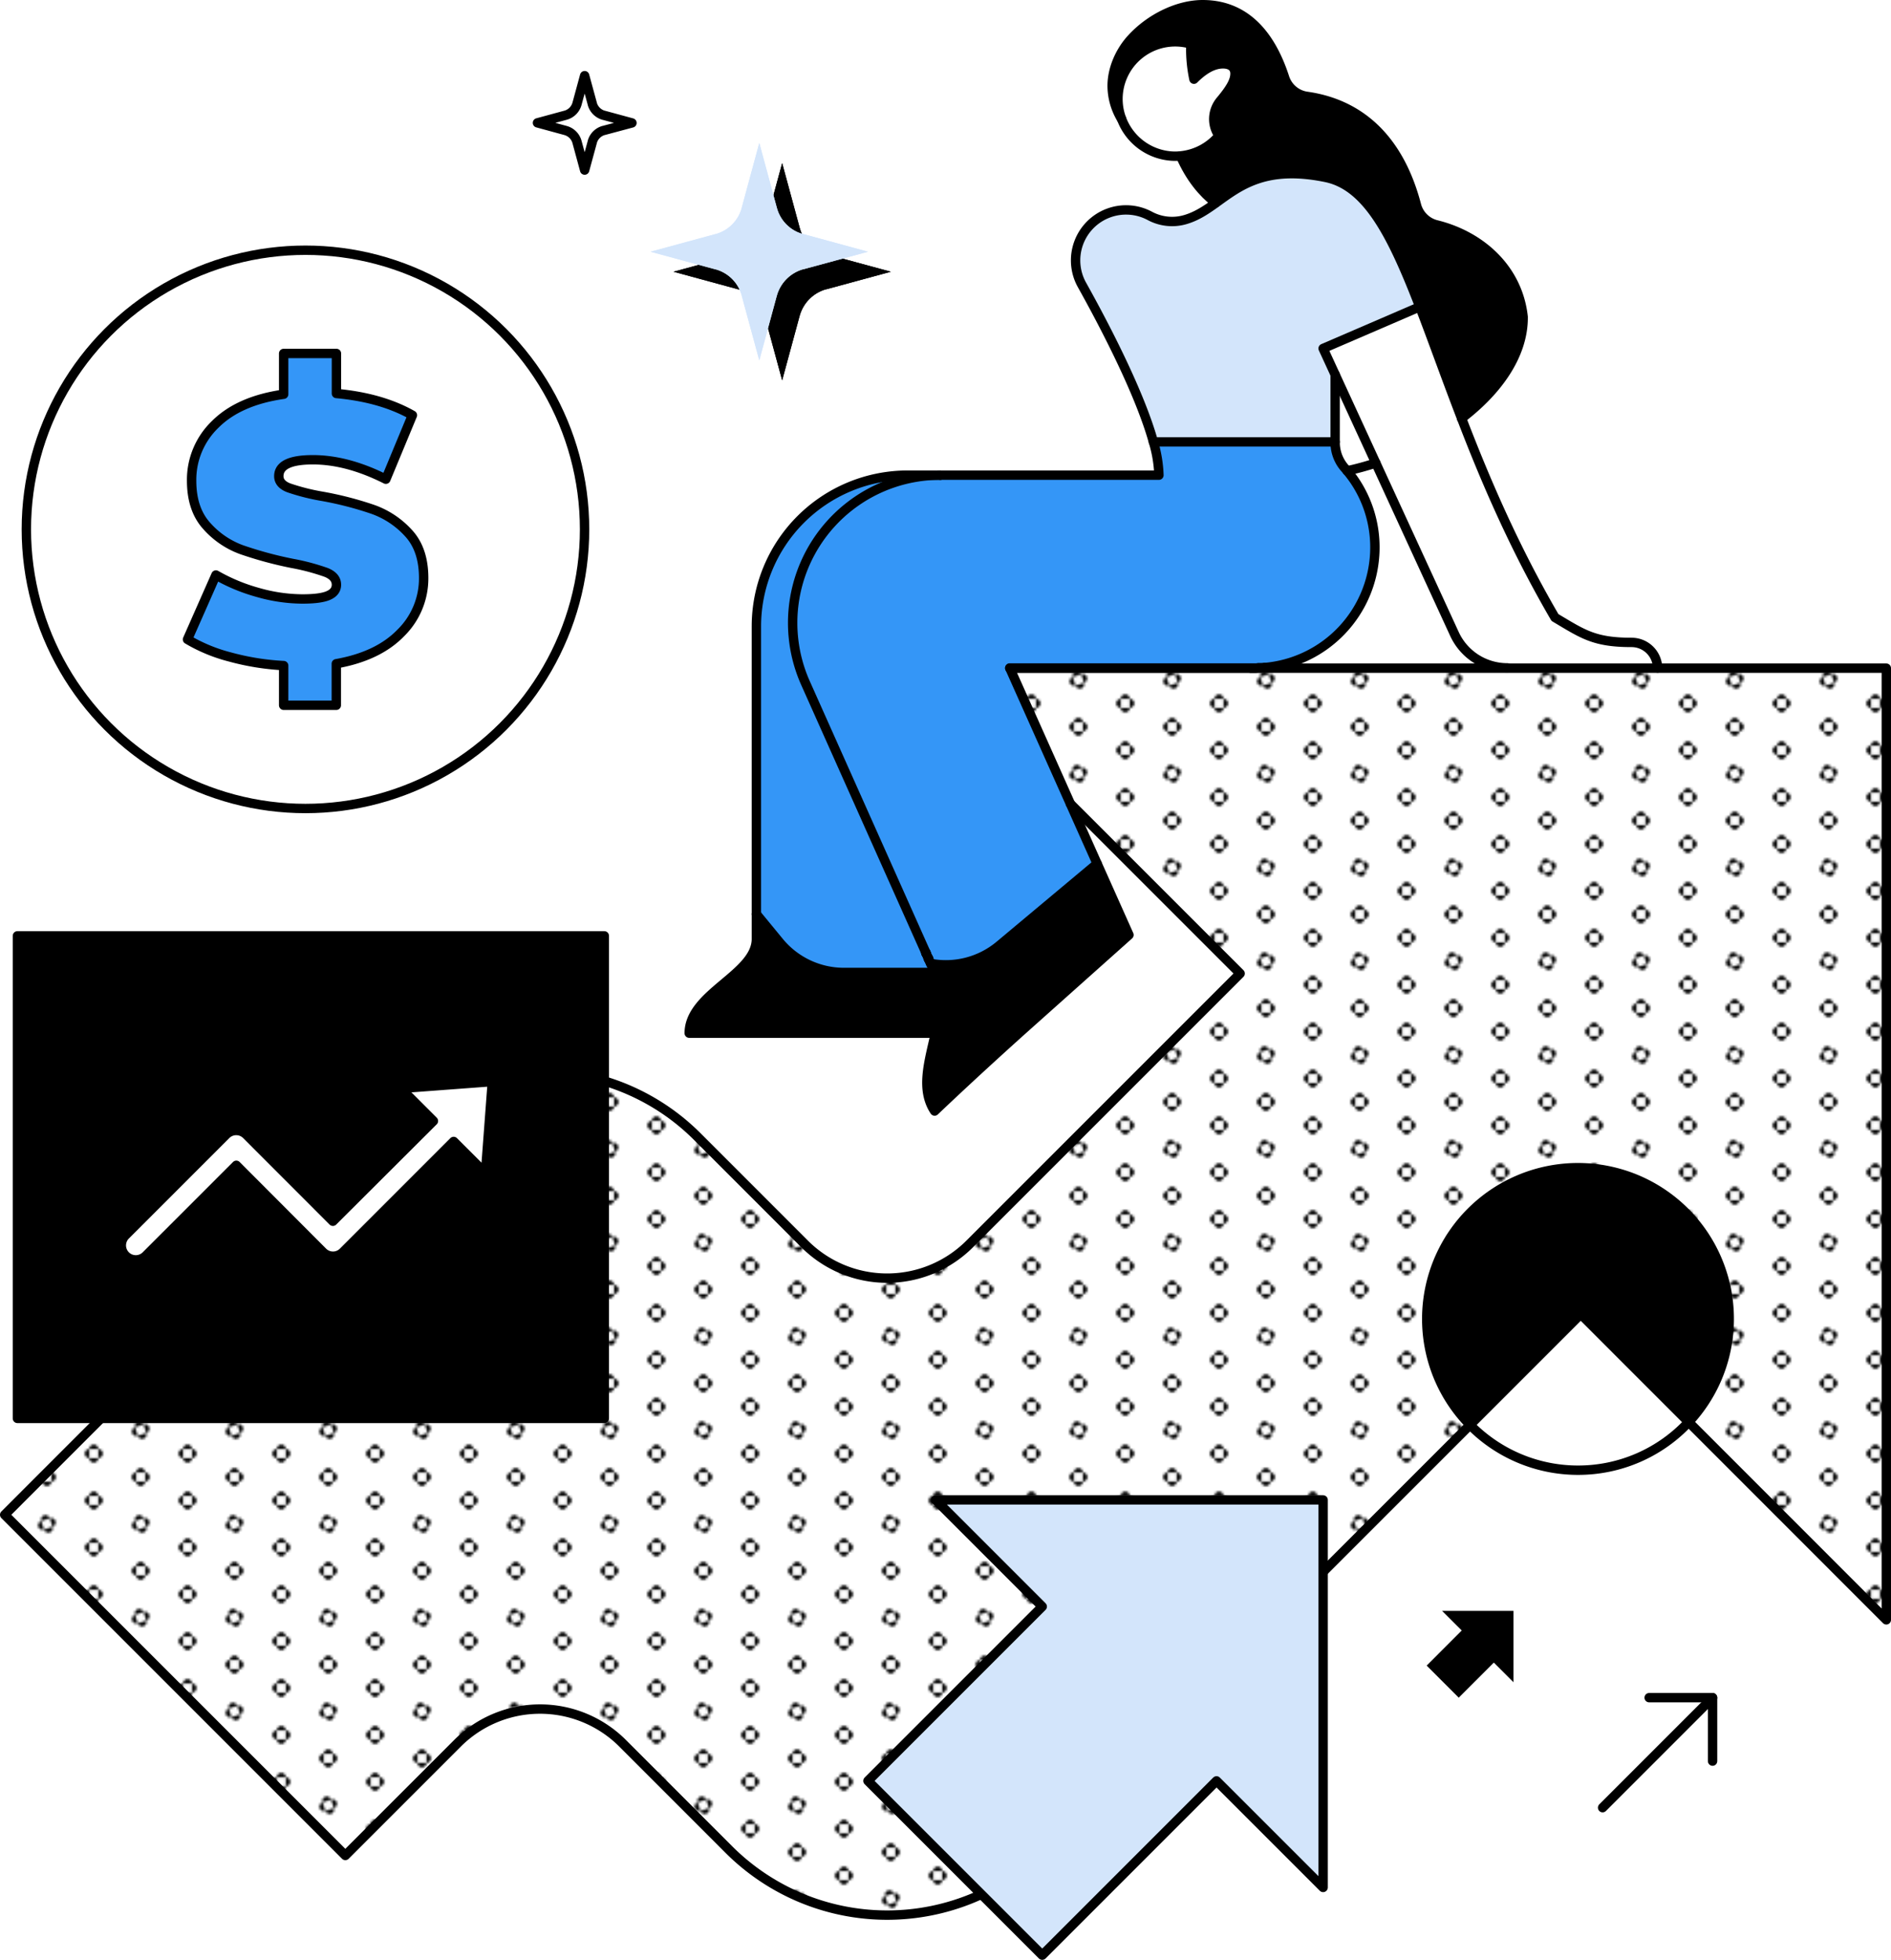 <svg xmlns="http://www.w3.org/2000/svg" xmlns:xlink="http://www.w3.org/1999/xlink" viewBox="0 0 806.64 835.94"><defs><style>.cls-1,.cls-3{fill:none;}.cls-2,.cls-7{fill:#d3e5fb;}.cls-3,.cls-7{stroke:#000;stroke-linecap:round;stroke-linejoin:round;stroke-width:4px;}.cls-4{fill:#fff;}.cls-5{fill:url(#New_Pattern_3);}.cls-6{fill:#3496f7;}</style><pattern id="New_Pattern_3" data-name="New Pattern 3" width="40" height="40" patternTransform="translate(0 30)" patternUnits="userSpaceOnUse" viewBox="0 0 40 40"><rect class="cls-1" width="40" height="40"/><path d="M36.18,30a1.9,1.9,0,0,0,1.91,1.91V28.09A1.9,1.9,0,0,0,36.18,30Z"/><path d="M40,33.82a1.9,1.9,0,0,0,1.91-1.91H38.09A1.9,1.9,0,0,0,40,33.82Z"/><path d="M40,26.18a1.9,1.9,0,0,0-1.91,1.91h3.82A1.9,1.9,0,0,0,40,26.18Z"/><path d="M16.18,40a1.9,1.9,0,0,0,1.91,1.91V38.09A1.9,1.9,0,0,0,16.18,40Z"/><path d="M21.91,38.09v3.82a1.91,1.91,0,0,0,0-3.82Z"/><path d="M20,36.18a1.9,1.9,0,0,0-1.91,1.91h3.82A1.9,1.9,0,0,0,20,36.18Z"/><path d="M1.91,28.09v3.82a1.91,1.91,0,0,0,0-3.82Z"/><path d="M36.18,10a1.9,1.9,0,0,0,1.91,1.91V8.09A1.9,1.9,0,0,0,36.18,10Z"/><path d="M40,13.82a1.9,1.9,0,0,0,1.91-1.91H38.09A1.9,1.9,0,0,0,40,13.82Z"/><path d="M40,6.18a1.9,1.9,0,0,0-1.91,1.91h3.82A1.9,1.9,0,0,0,40,6.18Z"/><path d="M18.79,16.37a1.92,1.92,0,0,0-1.21,2.42l3.63-1.21A1.92,1.92,0,0,0,18.79,16.37Z"/><path d="M22.42,21.21l-3.63,1.21a1.91,1.91,0,0,0,3.63-1.21Z"/><path d="M16.37,21.21a1.92,1.92,0,0,0,2.42,1.21l-1.21-3.63A1.92,1.92,0,0,0,16.37,21.21Z"/><path d="M23.63,18.79a1.92,1.92,0,0,0-2.42-1.21l1.21,3.63A1.92,1.92,0,0,0,23.63,18.79Z"/><path d="M1.91,8.09v3.82a1.91,1.91,0,0,0,0-3.82Z"/><path d="M20,3.82a1.9,1.9,0,0,0,1.91-1.91H18.09A1.9,1.9,0,0,0,20,3.82Z"/><path d="M0,33.82a1.9,1.9,0,0,0,1.91-1.91H-1.91A1.9,1.9,0,0,0,0,33.82Z"/><path d="M0,26.18a1.9,1.9,0,0,0-1.91,1.91H1.91A1.9,1.9,0,0,0,0,26.18Z"/><path d="M0,13.82a1.9,1.9,0,0,0,1.91-1.91H-1.91A1.9,1.9,0,0,0,0,13.82Z"/><path d="M0,6.18A1.9,1.9,0,0,0-1.91,8.09H1.91A1.9,1.9,0,0,0,0,6.18Z"/><path d="M16.18,0a1.9,1.9,0,0,0,1.91,1.91V-1.91A1.9,1.9,0,0,0,16.18,0Z"/><path d="M21.91-1.91V1.91A1.9,1.9,0,0,0,23.82,0,1.9,1.9,0,0,0,21.91-1.91Z"/></pattern></defs><g id="Layer_2" data-name="Layer 2"><g id="illustrations"><path d="M380,115.9l-27.57,7.51-.12,0a16.28,16.28,0,0,0-11.13,11.1l-.05.13-7.48,27.61-7.49-27.61s0,0,0-.07A16,16,0,0,0,315,123.43l-.1,0-27.6-7.51,27.6-7.5.1,0a16,16,0,0,0,11.15-11.16s0,0,0-.08l7.49-27.6,7.48,27.6a.78.78,0,0,1,.05.14,15.83,15.83,0,0,0,11.13,11.1l.12,0Z"/><path d="M380,115.9l-27.57-7.5-.12,0a15.83,15.83,0,0,1-11.13-11.1.78.78,0,0,0-.05-.14l-7.48-27.6-7.49,27.6s0,0,0,.08A16,16,0,0,1,315,108.38l-.1,0-27.6,7.5,27.6,7.51.1,0a16,16,0,0,1,11.15,11.16s0,0,0,.07l7.49,27.61,7.48-27.61.05-.13a16.28,16.28,0,0,1,11.13-11.1l.12,0Z"/><path class="cls-2" d="M370.24,107.37l-27.58,7.5-.11,0A16.26,16.26,0,0,0,331.42,126a1.21,1.21,0,0,1-.05.14l-7.48,27.6-7.49-27.6s0,0,0-.07a15.93,15.93,0,0,0-11.15-11.16.29.29,0,0,0-.1,0l-27.6-7.5,27.6-7.5a.17.17,0,0,0,.1,0,15.93,15.93,0,0,0,11.15-11.16s0-.05,0-.07L323.89,61l7.48,27.6.05.14a15.8,15.8,0,0,0,11.13,11.09l.11,0Z"/><path class="cls-2" d="M370.24,107.37l-27.58-7.5-.11,0a15.8,15.8,0,0,1-11.13-11.09l-.05-.14L323.89,61l-7.49,27.6s0,0,0,.07a15.93,15.93,0,0,1-11.15,11.16.17.17,0,0,1-.1,0l-27.6,7.5,27.6,7.5a.29.29,0,0,1,.1,0,15.93,15.93,0,0,1,11.15,11.16s0,0,0,.07l7.49,27.6,7.48-27.6a1.21,1.21,0,0,0,.05-.14,16.26,16.26,0,0,1,11.13-11.09l.11,0Z"/><path class="cls-3" d="M269.57,52.43l-12-3.26-.05,0a7,7,0,0,1-4.86-4.83.15.15,0,0,1,0-.06l-3.27-12-3.26,12a0,0,0,0,0,0,0,7,7,0,0,1-4.86,4.86l0,0-12,3.26,12,3.27h0a7,7,0,0,1,4.86,4.87,0,0,0,0,0,0,0l3.26,12,3.27-12a.13.13,0,0,1,0-.06,7,7,0,0,1,4.86-4.84h.05Z"/><polygon points="645.59 687.09 645.59 717.52 637.22 709.15 622.25 724.11 608.57 710.43 623.53 695.46 615.15 687.09 645.59 687.09"/><polyline class="cls-3" points="703.48 724.11 730.53 724.11 730.53 751.17"/><line class="cls-3" x1="730.53" y1="724.11" x2="683.62" y2="771.03"/><path class="cls-4" d="M804.64,285v406l-84.32-84.35a64.55,64.55,0,1,0-93.24,1.21L446,788.88a95.52,95.52,0,0,1-135.08,0l-45.32-45.33a49.78,49.78,0,0,0-70.4,0l-47.86,47.86L2,646.1,43.09,605H257.78V461.08a94.63,94.63,0,0,1,39.75,23.8l45.7,45.71a49.78,49.78,0,0,0,70.4,0L529,415.23,456.6,342.84,430.73,285Z"/><path class="cls-5" d="M804.64,285v406l-84.32-84.35a64.55,64.55,0,1,0-93.24,1.21L446,788.88a95.52,95.52,0,0,1-135.08,0l-45.32-45.33a49.78,49.78,0,0,0-70.4,0l-47.86,47.86L2,646.1,43.09,605H257.78V461.08a94.63,94.63,0,0,1,39.75,23.8l45.7,45.71a49.78,49.78,0,0,0,70.4,0L529,415.23,456.6,342.84,430.73,285Z"/><path d="M737.68,562.53a64.28,64.28,0,0,1-17.36,44l-46-46-47.22,47.23a64.55,64.55,0,1,1,110.6-45.24Z"/><path class="cls-4" d="M674.3,560.54l46,46a64.52,64.52,0,0,1-93.24,1.21Z"/><path class="cls-4" d="M707.08,284.93H643v-.06a24.84,24.84,0,0,1-22.58-14.47L564.4,148.63l41.24-17.78h0c5.42,14,11.11,30.15,17.85,47.62,10,26.07,22.45,55.17,39.81,84.92,11.83,7,16.57,10.62,32.68,10.62a11.09,11.09,0,0,1,11.09,10.86Z"/><path class="cls-2" d="M605.64,130.85,564.4,148.63l5.13,11.15v28.7H492c-5.87-21.19-21.3-50.54-30.46-66.94A21.52,21.52,0,0,1,490.33,92a20,20,0,0,0,15.23,1.68c4.86-1.4,8.9-4.11,13.05-7.09,10.21-7.31,21.17-16.19,46.95-10.9C583.18,79.31,593.79,100.15,605.64,130.85Z"/><path class="cls-4" d="M569.53,159.78l17.36,37.7a123.23,123.23,0,0,1-12.27,3.34c-.33-.39-.66-.78-1-1.16a16.55,16.55,0,0,1-4.09-11Z"/><path class="cls-6" d="M395,406.4a.25.25,0,0,1,0-.09s0,0,0,0l0-.06L343.58,291.31a63,63,0,0,1,57.52-88.64h93.26A55.32,55.32,0,0,0,492,188.48h77.53v.16a16.55,16.55,0,0,0,4.09,11c.34.38.67.77,1,1.16a50.84,50.84,0,0,1,11.82,34.93,51.45,51.45,0,0,1-46.92,49h-.21c-.51,0-1,.07-1.56.1-.29,0-.59,0-.88,0s-.6.1-.9.1H430.73L468,368.41l-41.61,34.8A35.75,35.75,0,0,1,397,410.94c-.09-.22-.18-.42-.28-.62s-.22-.5-.33-.74c0-.07-.07-.15-.1-.23l-.07-.15s0,0,0-.06l-.07-.15h0v0l0-.05v0l-.1-.24-.22-.49a.08.08,0,0,0,0-.05l0,0-.09-.2-.09-.18a0,0,0,0,0,0,0l-.25-.57a1.87,1.87,0,0,1-.12-.27h0a.61.61,0,0,1-.05-.12l-.1-.23A0,0,0,0,1,395,406.4Z"/><path class="cls-4" d="M537.75,284.83l-.32,0h-.56C537.16,284.85,537.46,284.85,537.75,284.83Z"/><path class="cls-4" d="M536,285c.3,0,.6-.09.9-.1-.57,0-1.14.1-1.7.1s-1.08,0-1.61,0Z"/><path class="cls-4" d="M535.17,285h-1.61C534.09,285,534.63,285,535.17,285Z"/><path class="cls-4" d="M526.81,31.38c0,3.15-1.92,6.4-6.19,11.51a12.27,12.27,0,0,0-.68,14.89l.06.07a24.28,24.28,0,0,1-16.43,8.63,21.78,21.78,0,0,1-3.34.1,24.58,24.58,0,0,1-21.75-15.75,24.06,24.06,0,0,1-1.54-7.07,24.41,24.41,0,0,1,31-25c0,.71,0,1.43,0,2.14a61.81,61.81,0,0,0,1.36,12.88c3.72-3.73,7.92-6.55,12.4-6.55C524.4,27.21,526.81,28.3,526.81,31.38Z"/><path d="M476.94,43.76a24.06,24.06,0,0,0,1.54,7.07h0a27.54,27.54,0,0,1-4.06-14.19c0-7.45,3.48-15,8.33-20.24C490.76,7.67,502.62,2,513,2c20.48,0,30.16,16.2,35,31.17a11.71,11.71,0,0,0,9.54,7.94c21.11,3,38.88,16.6,46.69,46.43a11.73,11.73,0,0,0,8.57,8.37c18.75,4.65,34.69,18.61,36.93,39.27v.34c0,15.84-10.65,31-26.28,42.95-6.74-17.47-12.43-33.58-17.85-47.62h0c-11.85-30.7-22.46-51.54-40.08-55.16-25.78-5.29-36.74,3.59-46.95,10.9-5.64-4.38-10.92-10.7-15-20v-.06A24.28,24.28,0,0,0,520,57.85l-.06-.07a12.27,12.27,0,0,1,.68-14.89c4.27-5.11,6.19-8.36,6.19-11.51s-2.41-4.17-5.11-4.17c-4.48,0-8.68,2.82-12.4,6.55a61.81,61.81,0,0,1-1.36-12.88c0-.71,0-1.43,0-2.14a24.41,24.41,0,0,0-31,25Z"/><path d="M398.69,414.79c3.61,8.12,2.27,17.06.33,25.89H294c0-17.05,28.65-25,28.65-40.19V389.9l9.73,11.84A35.75,35.75,0,0,0,360,414.79Z"/><path class="cls-4" d="M398.52,414.43l0,0A.11.11,0,0,1,398.52,414.43Z"/><path class="cls-6" d="M394.9,406.28s0,0,0,0a.25.25,0,0,0,0,.09,0,0,0,0,0,0,0l.1.23a.61.61,0,0,0,.05.12h0a1.87,1.87,0,0,0,.12.27l.25.57a0,0,0,0,1,0,0l.09.18.09.2,0,0a.08.08,0,0,1,0,.05l.22.49.1.24v0s0,0,0,.05h0s0,0,0,0h0a.14.14,0,0,1,0,.06l.07.15.07.15c0,.08.07.16.1.23.11.24.22.48.33.74s.19.4.28.62c0,.06,0,.12.08.19l0,0c.13.28.26.58.4.9l1,2.24a.61.61,0,0,1,0,.12.11.11,0,0,0,0,0l.14.29s0,0,0,0H360a35.75,35.75,0,0,1-27.62-13.05l-9.73-11.84V267.12a64.51,64.51,0,0,1,64.45-64.45h14a63,63,0,0,0-57.52,88.64l51.28,114.91Z"/><path d="M397.47,412.07c-.14-.32-.27-.62-.4-.9l0,0c0-.07-.05-.13-.08-.19a35.75,35.75,0,0,0,29.42-7.73L468,368.41l13.58,30.4-44.8,40s-19.58,17.48-38.1,35.12c-6.15-9.27-2.34-21.16.34-33.25,1.94-8.83,3.28-17.77-.33-25.89,0,0,0,0,0,0l-.14-.29,0,0a.61.61,0,0,0,0-.12Z"/><path class="cls-4" d="M396.17,409.14s0,0,0,.06l-.07-.15Z"/><path class="cls-4" d="M396.1,409l.07.15-.05-.09A.14.14,0,0,0,396.1,409Z"/><path class="cls-4" d="M396.09,409s0,0,0,0Z"/><path class="cls-4" d="M396.05,408.89l0,.05h0S396.06,408.91,396.05,408.89Z"/><path class="cls-4" d="M396,408.87v0Z"/><polygon class="cls-4" points="395.12 406.78 395.12 406.79 395.11 406.78 395.12 406.78"/><path d="M257.78,563.13V605H7.43V399.17H257.78Zm-50.71-62.74,2.9-39-39,2.91,13.88,13.88L142,520.9,105.13,484a6.16,6.16,0,0,0-8.72,0l-43,43a6.17,6.17,0,0,0,8.72,8.72l38.68-38.68L137.69,534a6.14,6.14,0,0,0,8.71,0l47.12-47.13Z"/><path class="cls-4" d="M130.3,106.73A119.06,119.06,0,1,1,11.24,225.79,119.06,119.06,0,0,1,130.3,106.73Zm50.37,139.82q0-12.15-6.47-19.17A37.45,37.45,0,0,0,159,217.25a145.77,145.77,0,0,0-21.54-5.51,90.11,90.11,0,0,1-14.21-3.59c-2.87-1.11-4.31-2.8-4.31-5q0-7,14.53-7t31.13,8.3l11.33-27.3q-13.26-7.5-32.41-9.26V150.76H121v17.4q-19,2.72-29.13,12.77A32.78,32.78,0,0,0,81.69,205q0,12.14,6.39,19.23a36.59,36.59,0,0,0,15,10.22,163.26,163.26,0,0,0,21.54,5.82,93.84,93.84,0,0,1,14.45,3.84c2.92,1.17,4.39,2.93,4.39,5.26,0,2-1.11,3.55-3.35,4.55s-6,1.52-11.18,1.52a70.09,70.09,0,0,1-19-2.79,77.16,77.16,0,0,1-17.87-7.43L79.94,272.73a69.23,69.23,0,0,0,18.12,7.49A107.17,107.17,0,0,0,121,283.9v16.92h22.51V283.1q17.88-3.19,27.54-13.17A32.56,32.56,0,0,0,180.67,246.55Z"/><path class="cls-4" d="M210,461.35l-2.9,39-13.55-13.54L146.4,534a6.14,6.14,0,0,1-8.71,0l-36.92-36.9L62.09,535.76A6.17,6.17,0,0,1,53.37,527l43-43a6.16,6.16,0,0,1,8.72,0L142,520.9l42.77-42.76-13.88-13.88Z"/><path class="cls-6" d="M174.2,227.38q6.47,7,6.47,19.17A32.56,32.56,0,0,1,171,269.93q-9.66,10-27.54,13.17v17.72H121V283.9a107.17,107.17,0,0,1-22.9-3.68,69.23,69.23,0,0,1-18.12-7.49l12.13-27.47a77.16,77.16,0,0,0,17.87,7.43,70.09,70.09,0,0,0,19,2.79q7.83,0,11.18-1.52c2.24-1,3.35-2.52,3.35-4.55,0-2.33-1.47-4.09-4.39-5.26a93.84,93.84,0,0,0-14.45-3.84,163.26,163.26,0,0,1-21.54-5.82,36.59,36.59,0,0,1-15-10.22q-6.39-7.1-6.39-19.23a32.78,32.78,0,0,1,10.14-24.11Q102,170.87,121,168.16v-17.4h22.51v17.08q19.17,1.75,32.41,9.26l-11.33,27.3q-16.44-8.29-31.13-8.3-14.53,0-14.53,7c0,2.23,1.44,3.92,4.31,5a90.11,90.11,0,0,0,14.21,3.59A145.77,145.77,0,0,1,159,217.25,37.45,37.45,0,0,1,174.2,227.38Z"/><path class="cls-3" d="M456.6,342.84,529,415.23,413.63,530.59a49.78,49.78,0,0,1-70.4,0l-45.7-45.71a94.63,94.63,0,0,0-39.75-23.8"/><path class="cls-3" d="M43.09,605,2,646.1,147.31,791.41l47.86-47.86a49.78,49.78,0,0,1,70.4,0l45.32,45.33a95.52,95.52,0,0,0,135.08,0L674.3,560.54,804.64,690.91V285H430.73"/><circle class="cls-3" cx="130.3" cy="225.79" r="119.06"/><polygon class="cls-3" points="257.78 461.08 257.78 605 7.43 605 7.43 399.17 257.78 399.17 257.78 461.08"/><path class="cls-3" d="M539.52,284.72a51.45,51.45,0,0,0,46.92-49,50.84,50.84,0,0,0-11.82-34.93c-.33-.39-.66-.78-1-1.16a16.55,16.55,0,0,1-4.09-11V159.78"/><path class="cls-3" d="M533.56,285c.53,0,1.07,0,1.61,0s1.13-.09,1.7-.1h.56l.32,0"/><line class="cls-3" x1="492" y1="188.48" x2="569.53" y2="188.48"/><path class="cls-3" d="M401.1,202.67h-14a64.51,64.51,0,0,0-64.45,64.45V400.49c0,15.17-28.65,23.14-28.65,40.19H399"/><path class="cls-3" d="M398.69,414.79H360a35.75,35.75,0,0,1-27.62-13.05l-9.73-11.84"/><path class="cls-3" d="M468,368.41l-41.61,34.8A35.75,35.75,0,0,1,397,410.94"/><path class="cls-3" d="M643,284.87a24.84,24.84,0,0,1-22.58-14.47L564.4,148.63l41.24-17.78"/><path class="cls-3" d="M401.1,202.67h93.26A55.32,55.32,0,0,0,492,188.48c-5.88-21.19-21.3-50.54-30.46-66.94A21.52,21.52,0,0,1,490.33,92a20,20,0,0,0,15.23,1.68c4.86-1.4,8.9-4.11,13.05-7.09,10.2-7.32,21.17-16.19,46.95-10.9,17.62,3.62,28.23,24.46,40.08,55.16h0c5.42,14,11.11,30.15,17.85,47.62,10,26.07,22.45,55.17,39.81,84.92,11.83,7,16.57,10.62,32.68,10.62a11.09,11.09,0,0,1,11.09,10.86v.06"/><path class="cls-3" d="M394.9,406.28l0-.06L343.58,291.31a63,63,0,0,1,57.52-88.64"/><path class="cls-3" d="M394.94,406.37l0-.05h0Z"/><path class="cls-3" d="M394.91,406.31s0,0,0,0Z"/><line class="cls-3" x1="395.12" y1="406.79" x2="395.11" y2="406.78"/><path class="cls-3" d="M395.11,406.78h0a.61.61,0,0,1-.05-.12l-.1-.23a0,0,0,0,1,0,0,.25.25,0,0,1,0-.09"/><polygon class="cls-3" points="395.11 406.78 395.12 406.78 395.12 406.79 395.11 406.78"/><path class="cls-3" d="M395.72,408.14a.08.08,0,0,0,0-.05l0,0-.09-.2-.09-.18a0,0,0,0,0,0,0l-.25-.57a1.87,1.87,0,0,1-.12-.27"/><path class="cls-3" d="M395.72,408.14l.22.49"/><path class="cls-3" d="M396.17,409.14l-.05-.09"/><path class="cls-3" d="M396.12,409.05l.07.15"/><path class="cls-3" d="M396.12,409.05a.14.14,0,0,0,0-.06Z"/><path class="cls-3" d="M396.05,408.89l0,.05v0Z"/><path class="cls-3" d="M396.05,408.89v0Z"/><path class="cls-3" d="M396.36,409.58c0-.07-.07-.15-.1-.23l-.07-.15s0,0,0-.06l-.07-.15h0s0,0,0,0h0s0,0,0-.05v0l-.1-.24"/><path class="cls-3" d="M396.36,409.58c.11.24.22.48.33.74"/><path class="cls-3" d="M396.69,410.32c.1.2.19.4.28.62"/><path class="cls-3" d="M397.47,412.07c-.14-.32-.27-.62-.4-.9l0,0c0-.07-.05-.13-.08-.19"/><path class="cls-3" d="M398.54,414.47a.11.11,0,0,1,0,0Z"/><path class="cls-3" d="M539.52,284.72h-.21c-.51,0-1,.07-1.56.1-.29,0-.59,0-.88,0s-.6.1-.9.1H430.73l50.85,113.85-44.8,40s-19.58,17.48-38.1,35.12c-6.15-9.27-2.33-21.16.34-33.25,2-8.83,3.28-17.77-.33-25.89,0,0,0,0,0,0l-.14-.29,0,0a.61.61,0,0,0,0-.12c-.06-.14-.78-1.77-1-2.24"/><path class="cls-3" d="M478.48,50.83a24.06,24.06,0,0,1-1.54-7.07,24.41,24.41,0,0,1,31-25c0,.71,0,1.43,0,2.14a61.81,61.81,0,0,0,1.36,12.88c3.72-3.73,7.92-6.55,12.4-6.55,2.7,0,5.11,1.09,5.11,4.17s-1.92,6.4-6.19,11.51a12.27,12.27,0,0,0-.68,14.89l.06.07a24.55,24.55,0,0,1-16.43,8.63,23.13,23.13,0,0,1-3.34.1A24.58,24.58,0,0,1,478.48,50.83Z"/><path class="cls-3" d="M503.58,66.54c4.11,9.35,9.39,15.67,15,20"/><path class="cls-3" d="M478.47,50.83a27.54,27.54,0,0,1-4.06-14.19c0-7.45,3.48-15,8.33-20.24C490.76,7.67,502.62,2,513,2c20.48,0,30.16,16.2,35,31.17a11.71,11.71,0,0,0,9.54,7.94c21.11,3,38.88,16.6,46.69,46.43a11.73,11.73,0,0,0,8.57,8.37c18.75,4.65,34.69,18.61,36.93,39.27v.34c0,15.84-10.65,31-26.28,42.95"/><path class="cls-3" d="M586.89,197.48a123.23,123.23,0,0,1-12.27,3.34"/><path class="cls-3" d="M171,269.93q-9.66,10-27.54,13.17v17.72H121V283.9a107.17,107.17,0,0,1-22.9-3.68,69.23,69.23,0,0,1-18.12-7.49l12.13-27.47a77.16,77.16,0,0,0,17.87,7.43,70.09,70.09,0,0,0,19,2.79q7.83,0,11.18-1.52c2.24-1,3.35-2.52,3.35-4.55,0-2.33-1.47-4.09-4.39-5.26a93.84,93.84,0,0,0-14.45-3.84,163.26,163.26,0,0,1-21.54-5.82,36.59,36.59,0,0,1-15-10.22q-6.39-7.1-6.39-19.23a32.78,32.78,0,0,1,10.14-24.11Q102,170.87,121,168.16v-17.4h22.51v17.08q19.17,1.75,32.41,9.26l-11.33,27.3q-16.44-8.29-31.13-8.3-14.53,0-14.53,7c0,2.23,1.44,3.92,4.31,5a90.11,90.11,0,0,0,14.21,3.59A145.77,145.77,0,0,1,159,217.25a37.45,37.45,0,0,1,15.25,10.13q6.47,7,6.47,19.17A32.56,32.56,0,0,1,171,269.93Z"/><path class="cls-3" d="M210,461.35l-39,2.91,13.88,13.88L142,520.9,105.13,484a6.16,6.16,0,0,0-8.72,0l-43,43a6.17,6.17,0,0,0,8.72,8.72l38.68-38.68L137.69,534a6.14,6.14,0,0,0,8.71,0l47.12-47.13,13.55,13.54Z"/><path class="cls-3" d="M720.32,606.56a64.52,64.52,0,1,0-47.2,20.53A64.34,64.34,0,0,0,720.32,606.56Z"/><polygon class="cls-2" points="564.4 639.77 564.4 805.06 518.93 759.6 444.59 833.94 370.24 759.6 444.59 685.25 399.12 639.77 564.4 639.77"/><polygon class="cls-7" points="564.4 639.77 399.12 639.77 444.59 685.25 370.24 759.6 444.59 833.94 518.93 759.6 564.4 805.06 564.4 639.77"/></g></g></svg>